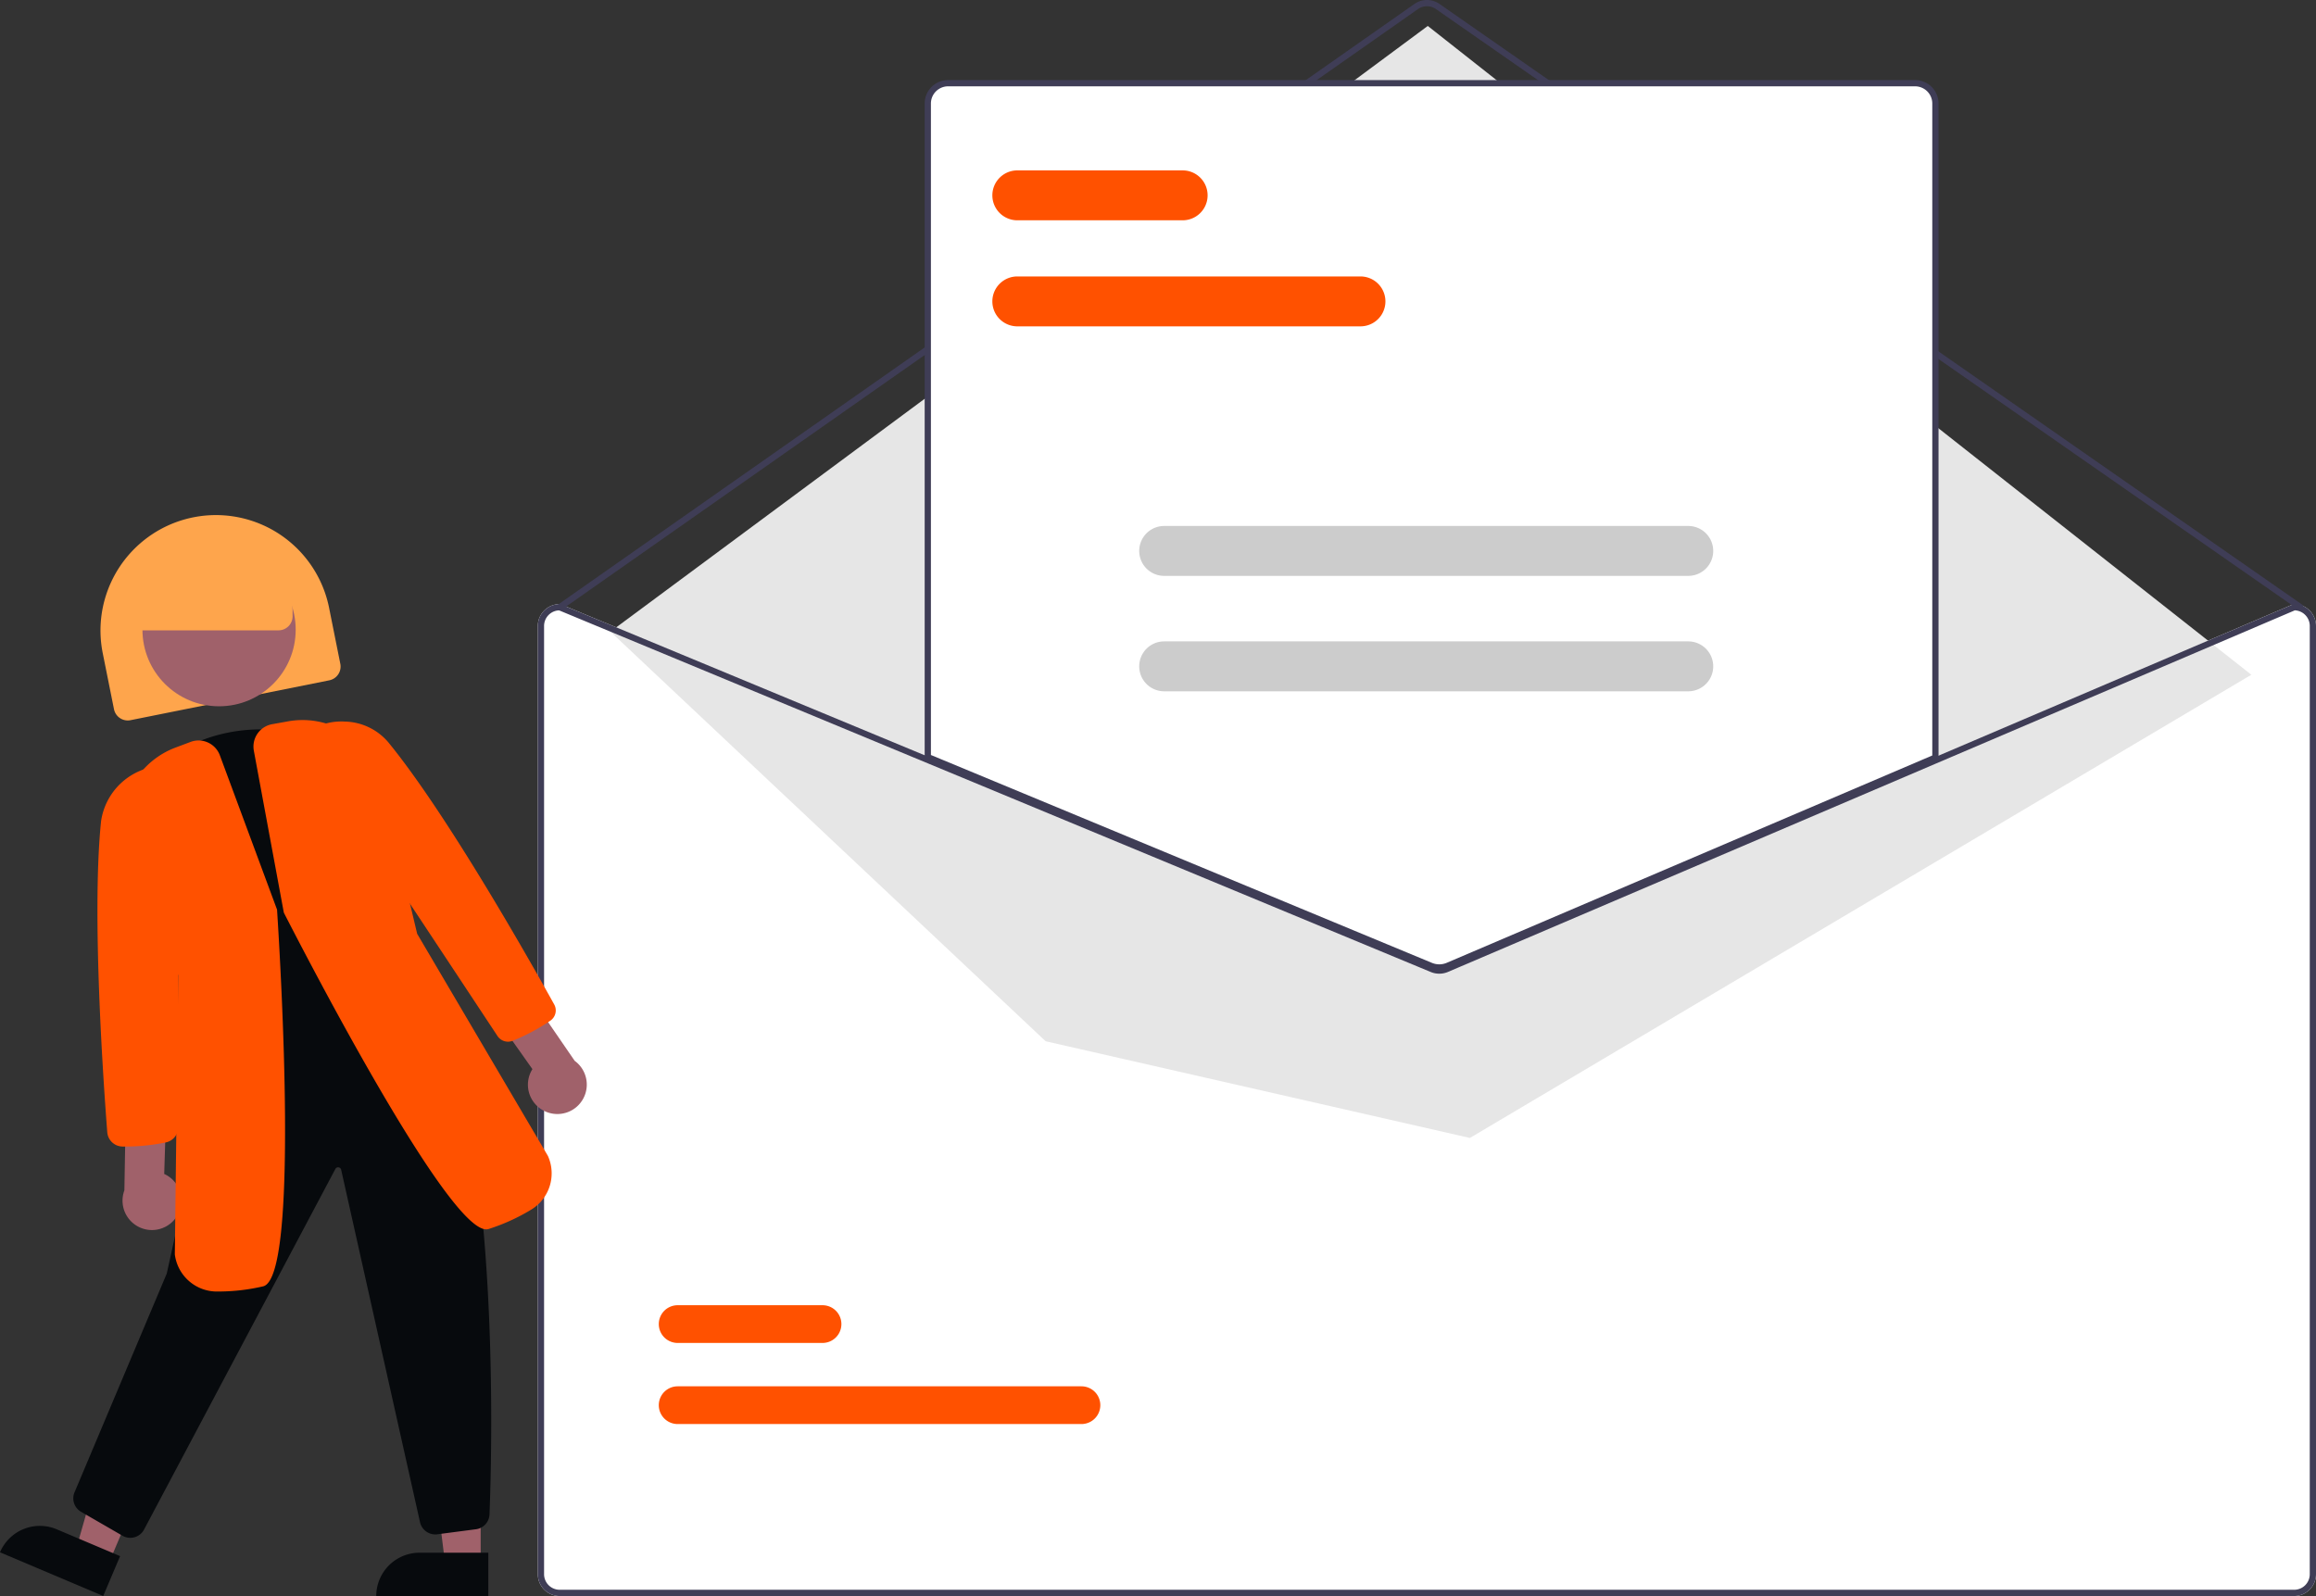 <svg xmlns="http://www.w3.org/2000/svg" width="496" height="341.846" viewBox="0 0 496 341.846"><rect x="0" y="0" width="496" height="341.846" fill="#333333" stroke="none"/><defs><style>.a{fill:#fff;}.b{fill:#3f3d56;}.c{fill:#e6e6e6;}.d{fill:#ff5100;}.e{fill:#ccc;}.f{fill:#fea54c;}.g{fill:#a0616a;}.h{fill:#070a0d;}</style></defs><g transform="translate(-1483.111 -6050)"><g transform="translate(1598.298 6050)"><path class="a" d="M776.564,387.837h-.134l-76.7,32.75L594.8,465.4a3.385,3.385,0,0,1-2.592.013L483.939,420.493l-78.581-32.6-.12-.053H405.1a4.682,4.682,0,0,0-4.677,4.677v203.1a4.682,4.682,0,0,0,4.677,4.677H776.563a4.682,4.682,0,0,0,4.677-4.677v-203.1A4.682,4.682,0,0,0,776.564,387.837Z" transform="translate(-400.427 -258.444)"></path><path class="b" d="M779.892,324.891a.666.666,0,0,1-.381-.12L594.743,196.095a3.351,3.351,0,0,0-3.827.007L407.48,324.77a.668.668,0,1,1-.767-1.094L590.149,195.007a4.691,4.691,0,0,1,5.358-.009L780.274,323.674a.668.668,0,0,1-.382,1.216Z" transform="translate(-402.419 -194.162)"></path><path class="c" d="M194.121,138.051,369.168,8.319,545.545,147.282,378.188,246.494l-90.861-20.711Z" transform="translate(-178.578 -2.761)"></path><path class="d" d="M529.715,646.69H443.237a4.04,4.04,0,1,1,0-8.08h86.478a4.04,4.04,0,0,1,0,8.08Z" transform="translate(-413.295 -341.678)"></path><path class="d" d="M474.263,620.69H443.237a4.04,4.04,0,0,1,0-8.08h31.026a4.04,4.04,0,1,1,0,8.08Z" transform="translate(-413.295 -333.048)"></path><path class="a" d="M634.8,410.4a5.052,5.052,0,0,1-1.917-.375L524.929,365.229V225.014a4.682,4.682,0,0,1,4.677-4.677H736.714a4.682,4.682,0,0,1,4.677,4.677V365.326l-.2.087L636.778,410a5.088,5.088,0,0,1-1.975.4Z" transform="translate(-441.751 -202.85)"></path><path class="b" d="M634.638,410.567a5.394,5.394,0,0,1-2.044-.4L524.429,365.286V224.848a5.016,5.016,0,0,1,5.011-5.011H736.548a5.016,5.016,0,0,1,5.011,5.011V365.382L636.743,410.143A5.418,5.418,0,0,1,634.638,410.567ZM525.765,364.394,633.1,408.932a4.088,4.088,0,0,0,3.119-.019l104-44.414V224.848a3.679,3.679,0,0,0-3.674-3.674H529.44a3.679,3.679,0,0,0-3.674,3.675Z" transform="translate(-441.585 -202.684)"></path><path class="b" d="M776.564,387.837h-.134l-76.7,32.75L594.8,465.4a3.385,3.385,0,0,1-2.592.013L483.939,420.493l-78.581-32.6-.12-.053H405.1a4.682,4.682,0,0,0-4.677,4.677v203.1a4.682,4.682,0,0,0,4.677,4.677H776.563a4.682,4.682,0,0,0,4.677-4.677v-203.1A4.682,4.682,0,0,0,776.564,387.837Zm3.34,207.777a3.342,3.342,0,0,1-3.34,3.341H405.1a3.342,3.342,0,0,1-3.34-3.34v-203.1a3.348,3.348,0,0,1,3.214-3.34l78.962,32.763,107.75,44.709a4.757,4.757,0,0,0,3.634-.02l104.409-44.588L776.7,389.173a3.351,3.351,0,0,1,3.207,3.341Z" transform="translate(-400.427 -258.444)"></path><path class="d" d="M625.067,293.478h-73.49a5.345,5.345,0,1,1,0-10.689h73.49a5.345,5.345,0,0,1,0,10.689Z" transform="translate(-448.821 -223.578)"></path><path class="d" d="M586.986,259.478H551.577a5.345,5.345,0,1,1,0-10.689h35.409a5.345,5.345,0,0,1,0,10.689Z" transform="translate(-448.821 -212.293)"></path><path class="e" d="M710.784,373.478H598.545a5.345,5.345,0,0,1,0-10.69H710.784a5.345,5.345,0,0,1,0,10.69Z" transform="translate(-464.41 -250.131)"></path><path class="e" d="M710.784,410.479H598.545a5.345,5.345,0,0,1,0-10.69H710.784a5.345,5.345,0,0,1,0,10.69Z" transform="translate(-464.41 -262.411)"></path></g><g transform="translate(1483.111 6160.195)"><path class="f" d="M267.606,403.222a3.012,3.012,0,0,1-2.947-2.416l-2.431-12.119a24.72,24.72,0,0,1,48.474-9.722l2.43,12.119a3.01,3.01,0,0,1-2.356,3.539l-42.578,8.54A3.019,3.019,0,0,1,267.606,403.222Z" transform="translate(-240.249 -359.103)"></path><path class="g" d="M148.489,486.423h-7.638l-3.632-29.46h11.272Z" transform="translate(-45.545 -261.864)"></path><path class="h" d="M129.882,497.791h14.73v9.274h-24a9.274,9.274,0,0,1,9.274-9.274Z" transform="translate(-40.031 -275.416)"></path><path class="g" d="M31.475,485.283,24.442,482.3l8.143-28.545,10.379,4.4Z" transform="translate(-8.113 -260.802)"></path><path class="h" d="M9.274,0H24V9.274H0A9.274,9.274,0,0,1,9.274,0Z" transform="matrix(0.921, 0.39, -0.39, 0.921, 3.617, 213.747)"></path><circle class="g" cx="16.409" cy="16.409" r="16.409" transform="translate(30.507 8.265)"></circle><path class="h" d="M294,481.294l-.168-.547c-4.471-14.534-9.093-29.556-13.721-43.844l-.125-.386.284-.289c7.184-7.308,20.642-10.223,31.306-6.778,10.732,3.464,18.128,13.182,17.2,22.6a24.139,24.139,0,0,0,4.294,15.963l.428.621-.669.35a121.507,121.507,0,0,1-38.266,12.223Z" transform="translate(-246.303 -381.973)"></path><path class="h" d="M265.272,620.241a3.331,3.331,0,0,1-1.666-.45l-8.864-5.119a3.322,3.322,0,0,1-1.356-4.307l19.7-46.734,15.053-68.161,27.432-9.975.249.115c29.411,13.51,27.137,110.345,26.383,129.621a3.344,3.344,0,0,1-3.045,3.191L330.9,619.5a3.371,3.371,0,0,1-3.614-2.764L310.45,541.472a.669.669,0,0,0-.55-.58.653.653,0,0,0-.7.329l-41.011,77.308a3.327,3.327,0,0,1-2.037,1.593A3.368,3.368,0,0,1,265.272,620.241Z" transform="translate(-237.37 -401.053)"></path><path class="g" d="M280.361,571.483a6.265,6.265,0,0,0-2.586-9.252l.449-14.309-8.629-2.394-.35,20.216a6.3,6.3,0,0,0,11.116,5.738Z" transform="translate(-242.607 -420.979)"></path><path class="d" d="M266.707,521.217l-.506,0a3.32,3.32,0,0,1-3.289-3.078c-.828-10.657-3.369-46.958-1.322-66.639a13.872,13.872,0,0,1,16.158-11.631l.527.116,0,.54c-.188,25.894-.176,51.637-.164,76.533a3.339,3.339,0,0,1-2.609,3.267A43.1,43.1,0,0,1,266.707,521.217Z" transform="translate(-239.94 -385.838)"></path><path class="d" d="M288.973,549.585a9.074,9.074,0,0,1-8.968-7.971l.727-59.762-11.878-30.044A17.641,17.641,0,0,1,280.2,433.059l3.175-1.191a4.868,4.868,0,0,1,6.273,2.867L301.9,467.8l0,.048c.849,13.162,4.682,78.667-2.96,80.621a42.162,42.162,0,0,1-9.881,1.111Z" transform="translate(-242.563 -383.152)"></path><path class="g" d="M399.084,536.9a6.265,6.265,0,0,1-2.947-9.143l-8.267-11.687,5.877-6.756,11.443,16.669a6.3,6.3,0,0,1-6.106,10.918Z" transform="translate(-282.112 -408.959)"></path><path class="d" d="M370.177,494.05a2.7,2.7,0,0,1-2.169-1.208l-.043-.066c-13.679-20.7-27.824-42.113-42.16-63.456l-.154-.23.2-.194a12.759,12.759,0,0,1,9.41-3.412,12.574,12.574,0,0,1,9.291,4.358c12.528,15.243,30.407,46.88,35.588,56.213a2.647,2.647,0,0,1-.824,3.5,42.371,42.371,0,0,1-8.127,4.324A2.556,2.556,0,0,1,370.177,494.05Z" transform="translate(-261.461 -381.129)"></path><path class="d" d="M360.662,534.089c-8.194.005-37.509-56.442-43.3-67.758l-.05-.137L310.9,431.569a4.866,4.866,0,0,1,3.919-5.674l3.338-.6a17.641,17.641,0,0,1,19.348,10.293l8.374,35.2,28,47.576a9.08,9.08,0,0,1-3.659,11.553,42.14,42.14,0,0,1-9.056,4.106,1.783,1.783,0,0,1-.5.07Z" transform="translate(-256.538 -380.975)"></path><path class="f" d="M302.442,385.958H269.371v-4.009a16.721,16.721,0,0,1,16.7-16.7h2.672a16.721,16.721,0,0,1,16.7,16.7v1A3.01,3.01,0,0,1,302.442,385.958Z" transform="translate(-242.782 -361.142)"></path></g></g></svg>